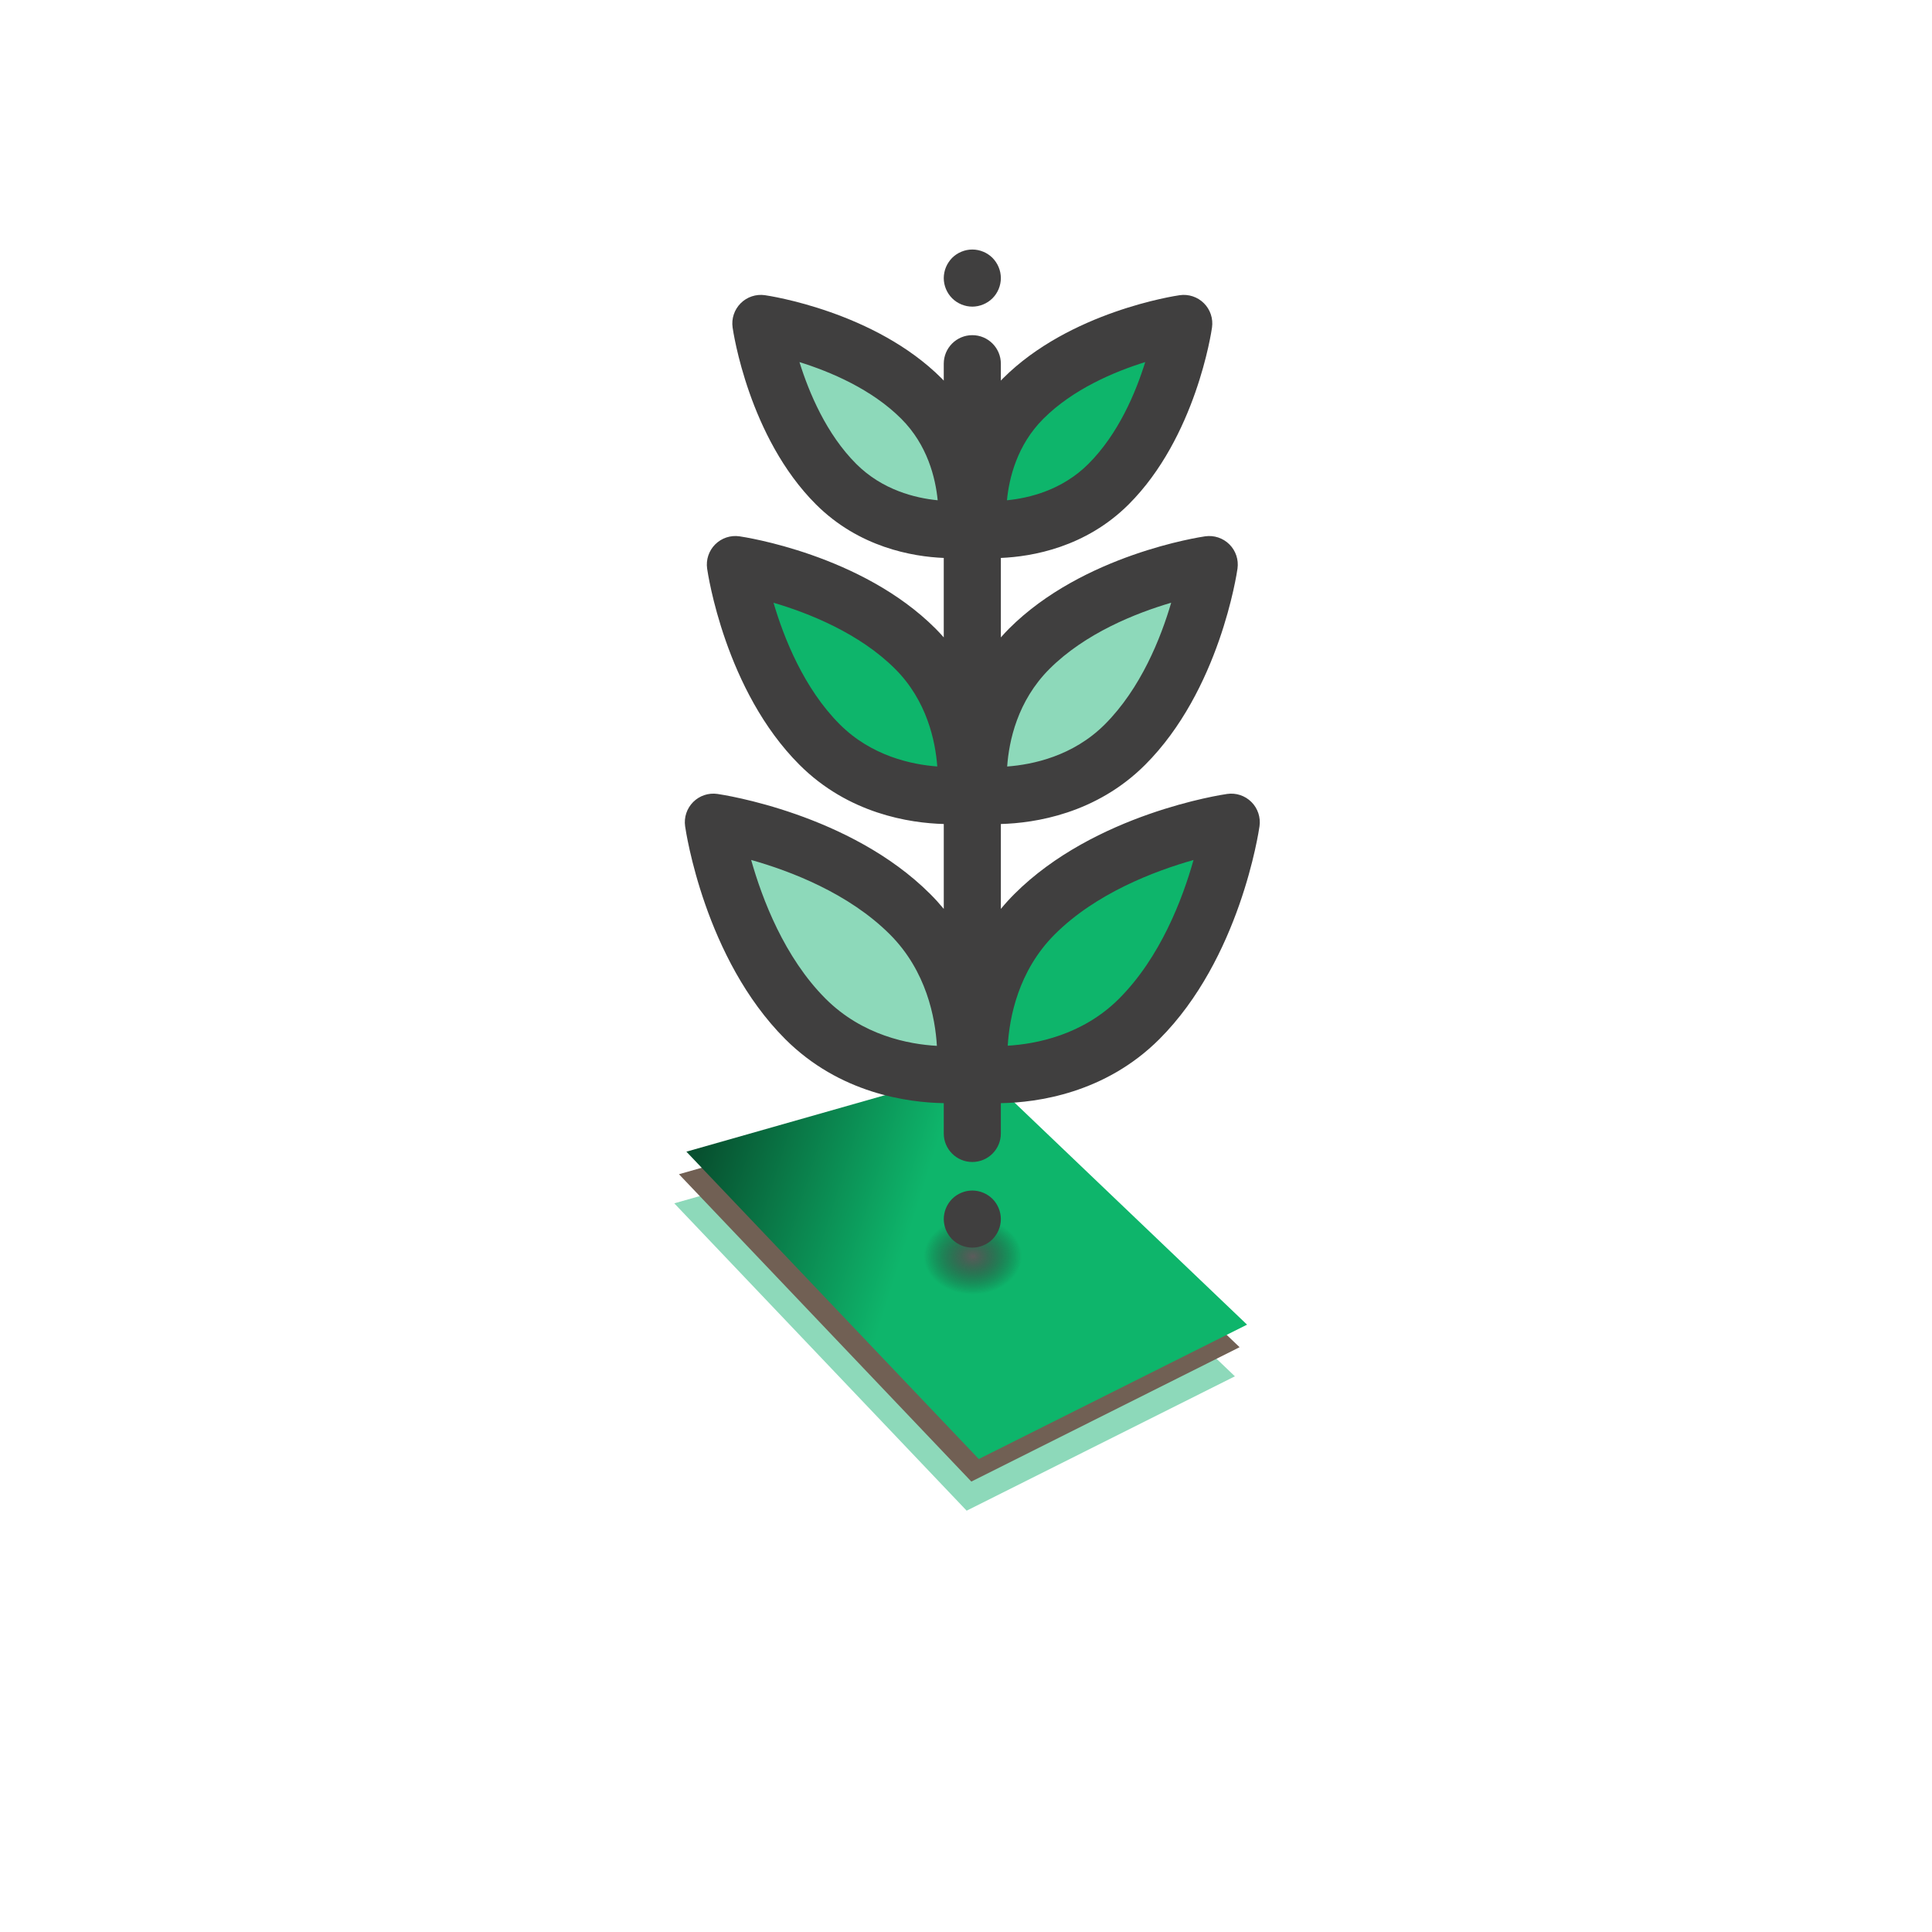<svg width="119" height="119" viewBox="0 0 119 119" fill="none" xmlns="http://www.w3.org/2000/svg">
<g filter="url(#filter0_d_1136_332)">
<path d="M114.38 55.19C114.38 85.671 89.671 110.38 59.19 110.38C28.709 110.38 4 85.671 4 55.19C4 24.709 28.709 0 59.19 0C89.671 0 114.38 24.709 114.38 55.19Z" fill="white"/>
</g>
<path d="M59.54 68.994L76.063 84.773L59.54 93.049L41.531 74.118L59.54 68.994Z" fill="#8DD9BA"/>
<path d="M59.829 67.201L76.352 82.98L59.829 91.256L41.82 72.325L59.829 67.201Z" fill="#716054"/>
<path d="M60.288 65.813L76.811 81.591L60.288 89.867L42.278 70.936L60.288 65.813Z" fill="url(#paint0_linear_1136_332)"/>
<path d="M59.195 71.648L67.295 75.601L63.534 83.111L52.542 77.973L59.195 71.648Z" fill="url(#paint1_radial_1136_332)"/>
<g clip-path="url(#clip0_1136_332)">
<path d="M70.168 62.759C66.047 66.88 60.34 66.14 60.34 66.14C60.34 66.14 59.599 60.433 63.721 56.312C68.31 51.722 75.837 50.643 75.837 50.643C75.837 50.643 74.769 58.158 70.168 62.759Z" fill="#0EB56B"/>
<path d="M49.609 62.759C53.73 66.88 59.437 66.14 59.437 66.14C59.437 66.14 60.177 60.433 56.056 56.312C51.467 51.722 43.94 50.643 43.94 50.643C43.94 50.643 45.008 58.158 49.609 62.759Z" fill="#8DD9BA"/>
<path d="M69.294 45.862C65.523 49.633 60.302 48.955 60.302 48.955C60.302 48.955 59.624 43.734 63.395 39.963C67.595 35.764 74.482 34.775 74.482 34.775C74.482 34.775 73.505 41.651 69.294 45.862Z" fill="#8DD9BA"/>
<path d="M50.483 45.862C54.254 49.633 59.475 48.955 59.475 48.955C59.475 48.955 60.153 43.734 56.382 39.963C52.182 35.764 45.295 34.775 45.295 34.775C45.295 34.775 46.273 41.652 50.483 45.862Z" fill="#0EB56B"/>
<path d="M68.283 29.818C64.917 33.184 60.258 32.579 60.258 32.579C60.258 32.579 59.653 27.919 63.018 24.553C66.766 20.806 72.912 19.924 72.912 19.924C72.912 19.924 72.04 26.061 68.283 29.818Z" fill="#0EB56B"/>
<path d="M51.494 29.818C54.86 33.184 59.519 32.579 59.519 32.579C59.519 32.579 60.124 27.919 56.759 24.553C53.011 20.806 46.864 19.924 46.864 19.924C46.864 19.924 47.737 26.061 51.494 29.818Z" fill="#8DD9BA"/>
<path d="M59.889 18.887C59.774 18.887 59.658 18.874 59.546 18.852C59.433 18.829 59.322 18.795 59.217 18.751C59.11 18.707 59.008 18.653 58.913 18.59C58.816 18.526 58.727 18.453 58.646 18.372C58.319 18.044 58.13 17.591 58.13 17.128C58.13 17.012 58.143 16.898 58.166 16.784C58.187 16.671 58.222 16.561 58.266 16.455C58.31 16.349 58.364 16.248 58.428 16.153C58.491 16.056 58.565 15.966 58.646 15.883C58.727 15.803 58.816 15.73 58.913 15.665C59.008 15.602 59.11 15.548 59.217 15.504C59.323 15.46 59.433 15.426 59.546 15.403C59.773 15.358 60.007 15.358 60.231 15.403C60.344 15.426 60.455 15.46 60.56 15.504C60.667 15.548 60.77 15.602 60.864 15.665C60.961 15.73 61.051 15.803 61.132 15.883C61.213 15.966 61.286 16.056 61.35 16.153C61.413 16.248 61.467 16.349 61.511 16.455C61.555 16.561 61.59 16.671 61.612 16.784C61.635 16.898 61.647 17.014 61.647 17.128C61.647 17.591 61.459 18.045 61.132 18.372C61.05 18.453 60.961 18.526 60.864 18.59C60.769 18.653 60.667 18.707 60.56 18.751C60.455 18.795 60.344 18.829 60.231 18.852C60.119 18.874 60.003 18.887 59.889 18.887Z" fill="#403F3F"/>
<path d="M77.08 49.398C76.688 49.007 76.135 48.823 75.588 48.902C75.257 48.949 67.424 50.122 62.478 55.068C62.179 55.367 61.903 55.673 61.647 55.983V50.754C63.738 50.697 67.514 50.127 70.538 47.104C75.11 42.532 76.18 35.326 76.223 35.022C76.301 34.474 76.116 33.921 75.724 33.53C75.333 33.139 74.779 32.956 74.232 33.034C73.927 33.078 66.713 34.158 62.152 38.718C61.975 38.896 61.808 39.077 61.647 39.26V34.366C63.578 34.284 66.872 33.714 69.527 31.06C73.652 26.935 74.615 20.444 74.653 20.17C74.731 19.622 74.547 19.069 74.155 18.678C73.763 18.287 73.21 18.103 72.663 18.182C72.388 18.221 65.89 19.194 61.775 23.309C61.731 23.353 61.69 23.398 61.647 23.443V22.403C61.647 21.431 60.86 20.644 59.889 20.644C58.918 20.644 58.13 21.431 58.13 22.403V23.443C58.087 23.398 58.047 23.353 58.002 23.309C53.888 19.194 47.389 18.221 47.115 18.182C46.567 18.103 46.014 18.287 45.622 18.678C45.231 19.07 45.046 19.622 45.124 20.17C45.163 20.445 46.126 26.935 50.251 31.06C52.906 33.715 56.2 34.285 58.13 34.366V39.26C57.969 39.077 57.803 38.896 57.625 38.719C53.065 34.158 45.85 33.078 45.545 33.034C44.998 32.955 44.445 33.139 44.053 33.53C43.661 33.922 43.477 34.474 43.555 35.022C43.598 35.326 44.667 42.532 49.24 47.104C52.263 50.128 56.039 50.697 58.131 50.754V55.983C57.875 55.673 57.599 55.367 57.3 55.069C52.353 50.122 44.521 48.95 44.19 48.902C43.642 48.823 43.089 49.007 42.697 49.398C42.306 49.79 42.121 50.342 42.199 50.89C42.246 51.221 43.407 59.043 48.366 64.003C51.712 67.348 55.91 67.911 58.13 67.948V69.814C58.13 70.785 58.918 71.572 59.889 71.572C60.86 71.572 61.647 70.785 61.647 69.814V67.948C63.868 67.911 68.067 67.348 71.412 64.003C76.371 59.043 77.532 51.221 77.579 50.89C77.656 50.342 77.472 49.789 77.08 49.398ZM64.639 41.205C66.842 39.002 69.954 37.767 72.138 37.124C71.5 39.301 70.268 42.4 68.051 44.618C66.091 46.578 63.601 47.096 62.036 47.212C62.146 45.653 62.662 43.182 64.639 41.205ZM64.262 25.796C66.091 23.966 68.638 22.893 70.539 22.302C69.951 24.195 68.882 26.732 67.04 28.573C65.425 30.188 63.392 30.68 62.022 30.814C62.156 29.442 62.647 27.41 64.262 25.796ZM52.738 28.573C50.906 26.742 49.834 24.201 49.243 22.303C51.144 22.896 53.688 23.968 55.515 25.796C57.13 27.41 57.621 29.443 57.756 30.814C56.383 30.679 54.352 30.188 52.738 28.573ZM51.726 44.618C49.52 42.411 48.286 39.306 47.644 37.125C49.828 37.769 52.937 39.004 55.139 41.205C57.094 43.161 57.614 45.644 57.731 47.21C56.163 47.093 53.681 46.572 51.726 44.618ZM50.852 61.515C48.318 58.981 46.948 55.379 46.267 52.968C48.676 53.648 52.274 55.016 54.813 57.555C57.069 59.811 57.605 62.695 57.707 64.418C55.991 64.323 53.127 63.79 50.852 61.515ZM68.925 61.515C66.673 63.767 63.795 64.306 62.071 64.409C62.174 62.683 62.713 59.806 64.964 57.555C67.493 55.026 71.1 53.654 73.514 52.971C72.836 55.378 71.469 58.971 68.925 61.515Z" fill="#403F3F"/>
<path d="M59.889 76.846C59.774 76.846 59.658 76.835 59.546 76.812C59.433 76.79 59.322 76.756 59.217 76.712C59.11 76.668 59.008 76.614 58.913 76.55C58.816 76.485 58.727 76.413 58.646 76.332C58.565 76.25 58.491 76.16 58.428 76.063C58.364 75.968 58.31 75.867 58.266 75.761C58.222 75.654 58.187 75.545 58.166 75.432C58.143 75.318 58.13 75.202 58.13 75.088C58.13 74.973 58.143 74.857 58.166 74.745C58.187 74.632 58.222 74.521 58.266 74.416C58.31 74.31 58.364 74.207 58.428 74.112C58.491 74.015 58.565 73.925 58.646 73.844C58.727 73.763 58.816 73.69 58.913 73.626C59.008 73.563 59.11 73.509 59.217 73.465C59.323 73.421 59.433 73.387 59.546 73.364C59.773 73.319 60.007 73.319 60.231 73.364C60.344 73.387 60.455 73.421 60.56 73.465C60.667 73.509 60.77 73.563 60.864 73.626C60.961 73.69 61.051 73.763 61.132 73.844C61.213 73.925 61.286 74.015 61.35 74.112C61.413 74.207 61.467 74.31 61.511 74.416C61.555 74.521 61.59 74.632 61.612 74.745C61.635 74.857 61.647 74.973 61.647 75.088C61.647 75.202 61.635 75.318 61.612 75.432C61.59 75.545 61.555 75.654 61.511 75.761C61.467 75.867 61.413 75.968 61.35 76.063C61.286 76.16 61.213 76.25 61.132 76.332C61.051 76.413 60.961 76.485 60.864 76.55C60.769 76.614 60.667 76.668 60.56 76.712C60.455 76.756 60.344 76.79 60.231 76.812C60.119 76.835 60.003 76.846 59.889 76.846Z" fill="#403F3F"/>
</g>
<defs>
<filter id="filter0_d_1136_332" x="0" y="0" width="118.38" height="118.379" filterUnits="userSpaceOnUse" color-interpolation-filters="sRGB">
<feFlood flood-opacity="0" result="BackgroundImageFix"/>
<feColorMatrix in="SourceAlpha" type="matrix" values="0 0 0 0 0 0 0 0 0 0 0 0 0 0 0 0 0 0 127 0" result="hardAlpha"/>
<feOffset dy="4"/>
<feGaussianBlur stdDeviation="2"/>
<feComposite in2="hardAlpha" operator="out"/>
<feColorMatrix type="matrix" values="0 0 0 0 0 0 0 0 0 0 0 0 0 0 0 0 0 0 0.25 0"/>
<feBlend mode="normal" in2="BackgroundImageFix" result="effect1_dropShadow_1136_332"/>
<feBlend mode="normal" in="SourceGraphic" in2="effect1_dropShadow_1136_332" result="shape"/>
</filter>
<linearGradient id="paint0_linear_1136_332" x1="56.396" y1="74.752" x2="43.122" y2="70.56" gradientUnits="userSpaceOnUse">
<stop stop-color="#0EB56B"/>
<stop offset="1" stop-color="#07502F"/>
</linearGradient>
<radialGradient id="paint1_radial_1136_332" cx="0" cy="0" r="1" gradientUnits="userSpaceOnUse" gradientTransform="translate(59.919 77.38) rotate(90) scale(5.731 7.376)">
<stop stop-color="#5C5C5C"/>
<stop offset="0.41" stop-color="#1E1E1E" stop-opacity="0"/>
</radialGradient>
<clipPath id="clip0_1136_332">
<rect width="61.477" height="61.477" fill="white" transform="translate(29.15 15.369)"/>
</clipPath>
</defs>
</svg>
